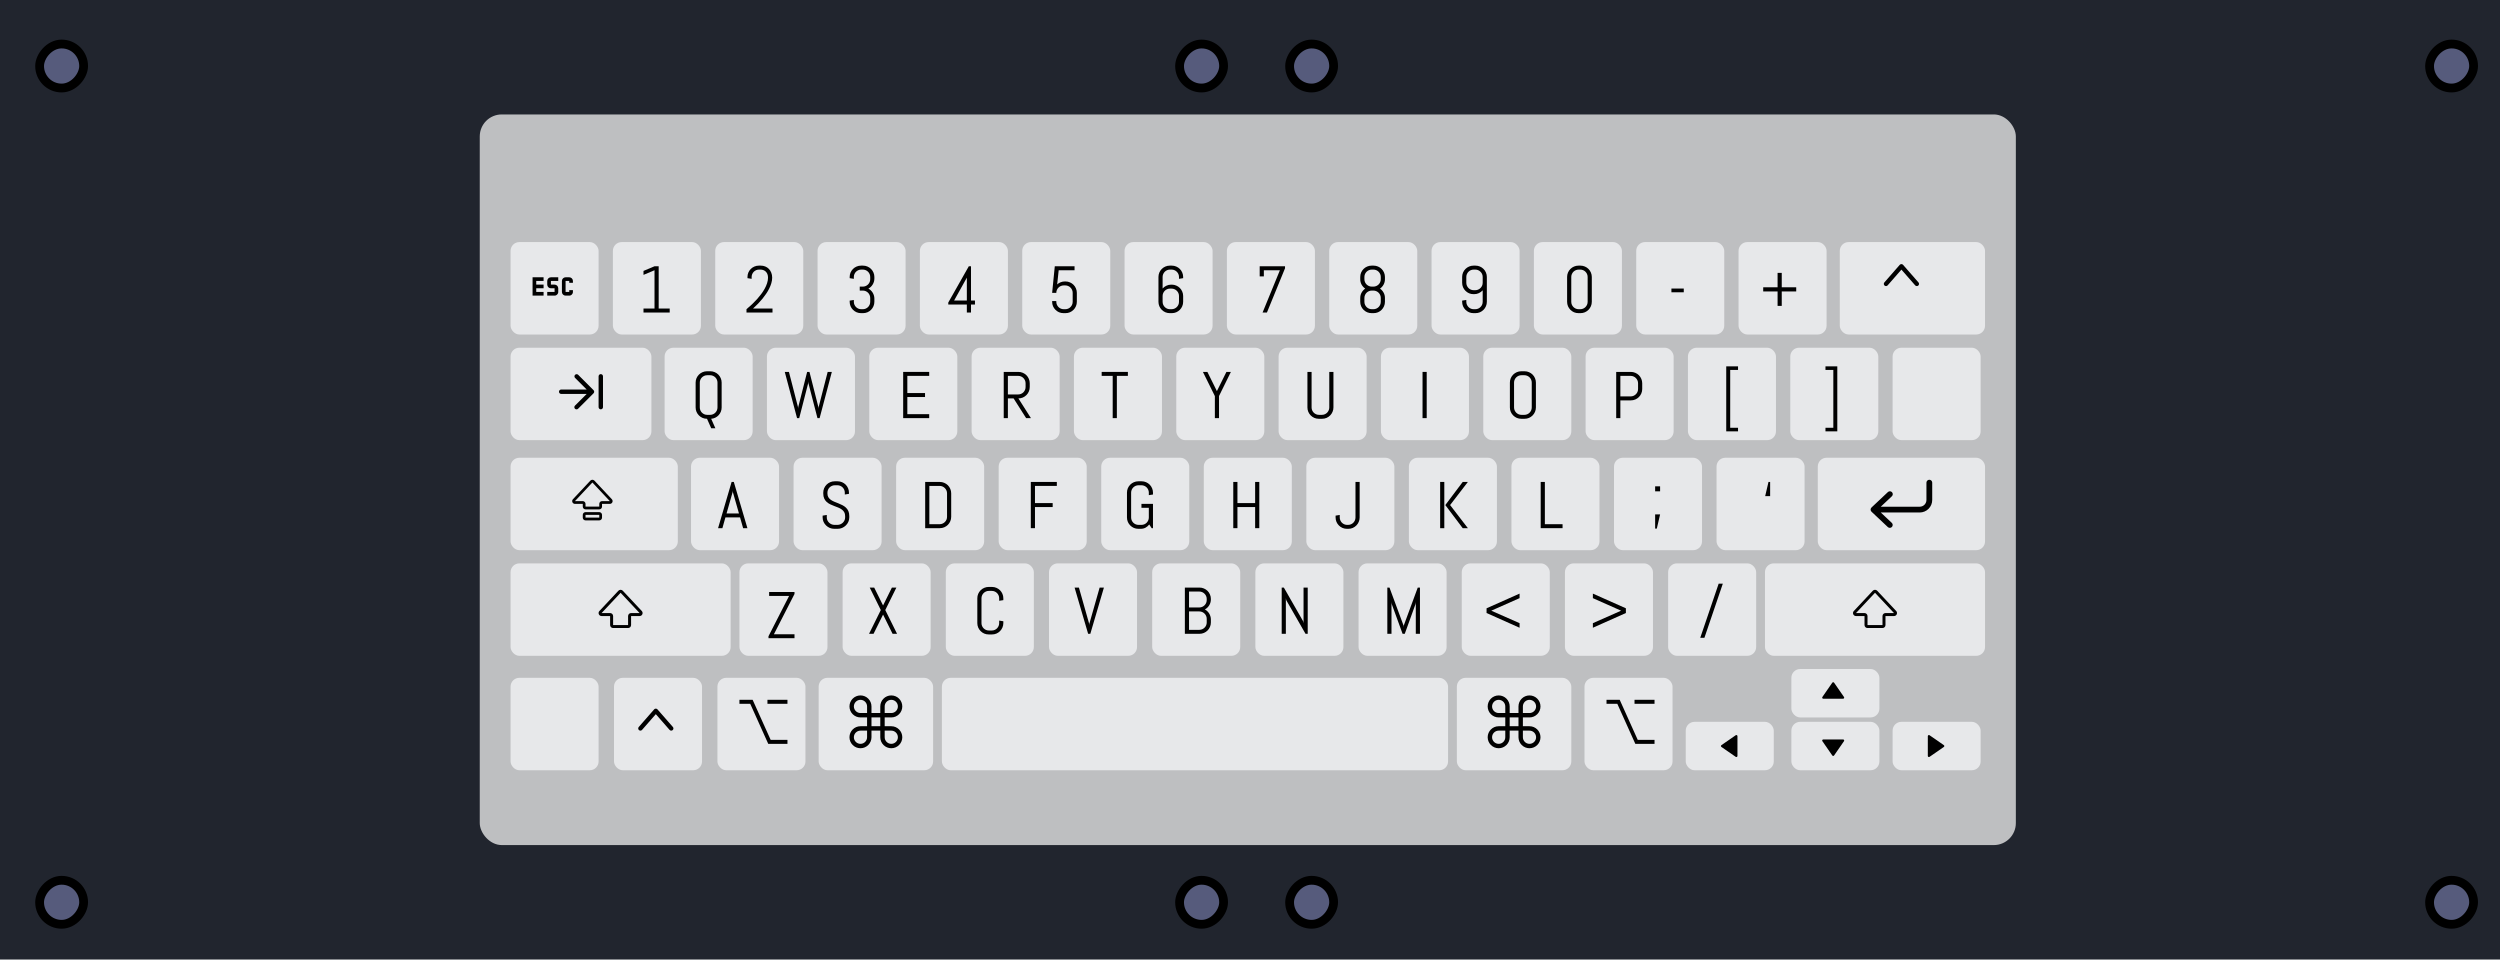 <svg width="568" height="218" viewBox="0 0 568 218" fill="none" xmlns="http://www.w3.org/2000/svg">
<g id="Group 14">
<g id="box">
<rect width="284" height="218" fill="#21252E"/>
<g id="Frame 34">
<g id="Frame 32">
<rect x="1" y="-1" width="10" height="10" rx="5" transform="matrix(1 0 0 -1 267 19)" fill="#565B7C"/>
<rect x="1" y="-1" width="10" height="10" rx="5" transform="matrix(1 0 0 -1 267 19)" stroke="black" stroke-width="2"/>
</g>
<g id="Frame 31">
<rect x="1" y="-1" width="10" height="10" rx="5" transform="matrix(1 0 0 -1 267 209)" fill="#565B7C"/>
<rect x="1" y="-1" width="10" height="10" rx="5" transform="matrix(1 0 0 -1 267 209)" stroke="black" stroke-width="2"/>
</g>
</g>
<g id="Frame 34_2">
<g id="Frame 32_2">
<rect x="1" y="-1" width="10" height="10" rx="5" transform="matrix(1 0 0 -1 8 19)" fill="#565B7C"/>
<rect x="1" y="-1" width="10" height="10" rx="5" transform="matrix(1 0 0 -1 8 19)" stroke="black" stroke-width="2"/>
</g>
<g id="Frame 31_2">
<rect x="1" y="-1" width="10" height="10" rx="5" transform="matrix(1 0 0 -1 8 209)" fill="#565B7C"/>
<rect x="1" y="-1" width="10" height="10" rx="5" transform="matrix(1 0 0 -1 8 209)" stroke="black" stroke-width="2"/>
</g>
</g>
</g>
<g id="box_2">
<rect width="284" height="218" transform="translate(284)" fill="#21252E"/>
<g id="Frame 34_3">
<g id="Frame 32_3">
<rect x="1" y="-1" width="10" height="10" rx="5" transform="matrix(1 0 0 -1 551 19)" fill="#565B7C"/>
<rect x="1" y="-1" width="10" height="10" rx="5" transform="matrix(1 0 0 -1 551 19)" stroke="black" stroke-width="2"/>
</g>
<g id="Frame 31_3">
<rect x="1" y="-1" width="10" height="10" rx="5" transform="matrix(1 0 0 -1 551 209)" fill="#565B7C"/>
<rect x="1" y="-1" width="10" height="10" rx="5" transform="matrix(1 0 0 -1 551 209)" stroke="black" stroke-width="2"/>
</g>
</g>
<g id="Frame 34_4">
<g id="Frame 32_4">
<rect x="1" y="-1" width="10" height="10" rx="5" transform="matrix(1 0 0 -1 292 19)" fill="#565B7C"/>
<rect x="1" y="-1" width="10" height="10" rx="5" transform="matrix(1 0 0 -1 292 19)" stroke="black" stroke-width="2"/>
</g>
<g id="Frame 31_4">
<rect x="1" y="-1" width="10" height="10" rx="5" transform="matrix(1 0 0 -1 292 209)" fill="#565B7C"/>
<rect x="1" y="-1" width="10" height="10" rx="5" transform="matrix(1 0 0 -1 292 209)" stroke="black" stroke-width="2"/>
</g>
</g>
</g>
<g id="Group 13">
<g id="ketboard">
<rect x="109" y="26" width="349" height="166" rx="5" fill="#BEBFC1"/>
<g id="Frame 72">
<g id="Frame 59">
<rect x="116" y="55" width="20" height="21" rx="2" fill="#E7E8EA"/>
<path id="Vector" d="M121 63H123.5V63.833H121.833V64.667H123.5V65.5H121.833V66.333H123.5V67.167H121V63ZM125.167 63H126.833V63.833H125.167V64.667H126C126.221 64.667 126.433 64.754 126.589 64.911C126.746 65.067 126.833 65.279 126.833 65.5V66.333C126.833 66.796 126.462 67.167 126 67.167H124.333V66.333H126V65.5H125.167C124.946 65.5 124.734 65.412 124.577 65.256C124.421 65.1 124.333 64.888 124.333 64.667V63.833C124.333 63.375 124.708 63 125.167 63ZM128.5 63H129.333C129.554 63 129.766 63.088 129.923 63.244C130.079 63.4 130.167 63.612 130.167 63.833V64.25H129.333V63.833H128.5V66.333H129.333V65.917H130.167V66.333C130.167 66.796 129.796 67.167 129.333 67.167H128.5C128.279 67.167 128.067 67.079 127.911 66.923C127.754 66.766 127.667 66.554 127.667 66.333V63.833C127.667 63.375 128.042 63 128.5 63Z" fill="black"/>
</g>
<g id="Frame 60">
<rect x="139.25" y="55" width="20" height="21" rx="2" fill="#E7E8EA"/>
<path id="1" d="M146.201 71V70.099H148.706V61.398L146.201 62.453V61.552L148.706 60.497H149.651V70.099H152.156V71H146.201Z" fill="black"/>
</g>
<g id="Frame 61">
<rect x="162.5" y="55" width="20" height="21" rx="2" fill="#E7E8EA"/>
<path id="2" d="M172.45 61.252C172.215 61.252 171.996 61.295 171.791 61.383C171.59 61.471 171.415 61.591 171.263 61.742C171.112 61.894 170.992 62.072 170.904 62.277C170.816 62.477 170.772 62.694 170.772 62.929V63.353L169.828 63.2V62.929C169.828 62.572 169.894 62.238 170.025 61.925C170.162 61.613 170.348 61.339 170.582 61.105C170.816 60.871 171.09 60.688 171.402 60.556C171.715 60.419 172.049 60.351 172.406 60.351H172.853C173.209 60.351 173.543 60.414 173.856 60.541C174.173 60.668 174.449 60.851 174.684 61.09C174.918 61.33 175.101 61.618 175.233 61.955C175.37 62.287 175.438 62.663 175.438 63.083C175.438 63.498 175.375 63.915 175.248 64.335C175.125 64.755 174.962 65.168 174.757 65.573C174.557 65.978 174.325 66.371 174.061 66.752C173.802 67.133 173.536 67.492 173.263 67.829C172.623 68.615 171.898 69.372 171.087 70.099H175.511V71H169.601V70.253C170.514 69.501 171.329 68.722 172.047 67.916C172.354 67.57 172.655 67.201 172.948 66.811C173.241 66.42 173.502 66.019 173.731 65.609C173.961 65.194 174.144 64.774 174.281 64.35C174.422 63.92 174.493 63.498 174.493 63.083C174.493 62.775 174.447 62.506 174.354 62.277C174.261 62.047 174.137 61.857 173.98 61.706C173.824 61.554 173.644 61.442 173.438 61.369C173.238 61.291 173.028 61.252 172.809 61.252H172.45Z" fill="black"/>
</g>
<g id="Frame 62">
<rect x="185.75" y="55" width="20" height="21" rx="2" fill="#E7E8EA"/>
<path id="3" d="M198.658 68.568C198.658 68.925 198.589 69.259 198.453 69.572C198.321 69.884 198.138 70.158 197.903 70.392C197.669 70.626 197.396 70.812 197.083 70.949C196.771 71.081 196.436 71.147 196.08 71.147H195.633C195.276 71.147 194.939 71.081 194.622 70.949C194.31 70.812 194.036 70.626 193.802 70.392C193.567 70.158 193.382 69.884 193.245 69.572C193.113 69.259 193.047 68.925 193.047 68.568V68.297L193.992 68.151V68.568C193.992 68.803 194.036 69.022 194.124 69.228C194.212 69.428 194.332 69.606 194.483 69.762C194.639 69.914 194.817 70.033 195.018 70.121C195.223 70.209 195.442 70.253 195.677 70.253H196.036C196.27 70.253 196.487 70.209 196.688 70.121C196.893 70.033 197.071 69.914 197.222 69.762C197.374 69.606 197.493 69.428 197.581 69.228C197.669 69.022 197.713 68.803 197.713 68.568V67.697C197.713 67.462 197.669 67.245 197.581 67.045C197.493 66.84 197.374 66.662 197.222 66.51C197.071 66.359 196.893 66.239 196.688 66.151C196.487 66.064 196.27 66.019 196.036 66.019H195.333V65.119H196.036C196.27 65.119 196.487 65.075 196.688 64.987C196.893 64.899 197.071 64.779 197.222 64.628C197.374 64.477 197.493 64.301 197.581 64.101C197.669 63.895 197.713 63.676 197.713 63.441V62.929C197.713 62.694 197.669 62.477 197.581 62.277C197.493 62.072 197.374 61.894 197.222 61.742C197.071 61.591 196.893 61.471 196.688 61.383C196.487 61.295 196.27 61.252 196.036 61.252H195.677C195.442 61.252 195.223 61.295 195.018 61.383C194.817 61.471 194.639 61.591 194.483 61.742C194.332 61.894 194.212 62.072 194.124 62.277C194.036 62.477 193.992 62.694 193.992 62.929V63.353L193.047 63.2V62.929C193.047 62.572 193.113 62.238 193.245 61.925C193.382 61.613 193.567 61.339 193.802 61.105C194.036 60.871 194.31 60.688 194.622 60.556C194.939 60.419 195.276 60.351 195.633 60.351H196.08C196.436 60.351 196.771 60.419 197.083 60.556C197.396 60.688 197.669 60.871 197.903 61.105C198.138 61.339 198.321 61.613 198.453 61.925C198.589 62.238 198.658 62.572 198.658 62.929V63.288C198.658 63.537 198.624 63.776 198.555 64.005C198.492 64.23 198.399 64.44 198.277 64.635C198.16 64.831 198.018 65.009 197.852 65.17C197.686 65.326 197.5 65.46 197.295 65.573C197.5 65.68 197.686 65.814 197.852 65.976C198.018 66.132 198.16 66.308 198.277 66.503C198.399 66.698 198.492 66.911 198.555 67.14C198.624 67.365 198.658 67.602 198.658 67.851V68.568Z" fill="black"/>
</g>
<g id="Frame 63">
<rect x="209" y="55" width="20" height="21" rx="2" fill="#E7E8EA"/>
<path id="4" d="M220.61 69.184V71H219.666V69.184H215.447V68.737L220.112 60.497H220.61V68.283H221.511V69.184H220.61ZM219.666 63.083L216.772 68.283H219.666V63.083Z" fill="black"/>
</g>
<g id="Frame 64">
<rect x="232.25" y="55" width="20" height="21" rx="2" fill="#E7E8EA"/>
<path id="5" d="M244.658 68.568C244.658 68.925 244.589 69.259 244.453 69.572C244.321 69.884 244.138 70.158 243.903 70.392C243.669 70.626 243.396 70.812 243.083 70.949C242.771 71.081 242.436 71.147 242.08 71.147H241.633C241.276 71.147 240.939 71.081 240.622 70.949C240.31 70.812 240.036 70.626 239.802 70.392C239.567 70.158 239.382 69.884 239.245 69.572C239.113 69.259 239.047 68.925 239.047 68.568V68.407H239.992V68.568C239.992 68.803 240.036 69.022 240.124 69.228C240.212 69.428 240.332 69.606 240.483 69.762C240.639 69.914 240.817 70.033 241.018 70.121C241.223 70.209 241.442 70.253 241.677 70.253H242.036C242.27 70.253 242.487 70.209 242.688 70.121C242.893 70.033 243.071 69.914 243.222 69.762C243.374 69.606 243.493 69.428 243.581 69.228C243.669 69.022 243.713 68.803 243.713 68.568V66.532C243.713 66.298 243.669 66.081 243.581 65.88C243.493 65.675 243.374 65.497 243.222 65.346C243.071 65.189 242.893 65.067 242.688 64.98C242.487 64.892 242.27 64.848 242.036 64.848H241.677C241.442 64.848 241.223 64.892 241.018 64.98C240.817 65.067 240.639 65.189 240.483 65.346C240.332 65.497 240.212 65.675 240.124 65.88C240.036 66.081 239.992 66.298 239.992 66.532H239.047L239.648 60.497H244.138V61.398H240.534L240.19 64.628C240.415 64.413 240.676 64.247 240.974 64.13C241.271 64.008 241.591 63.947 241.933 63.947H242.08C242.436 63.947 242.771 64.015 243.083 64.152C243.396 64.284 243.669 64.467 243.903 64.701C244.138 64.936 244.321 65.211 244.453 65.529C244.589 65.841 244.658 66.176 244.658 66.532V68.568Z" fill="black"/>
</g>
<g id="Frame 65">
<rect x="255.5" y="55" width="20" height="21" rx="2" fill="#E7E8EA"/>
<path id="6" d="M268.812 68.568C268.812 68.925 268.743 69.259 268.606 69.572C268.475 69.884 268.292 70.158 268.057 70.392C267.823 70.626 267.549 70.812 267.237 70.949C266.924 71.081 266.59 71.147 266.233 71.147H265.779C265.423 71.147 265.088 71.081 264.776 70.949C264.463 70.812 264.19 70.626 263.956 70.392C263.721 70.158 263.536 69.884 263.399 69.572C263.267 69.259 263.201 68.925 263.201 68.568V62.929C263.201 62.572 263.267 62.238 263.399 61.925C263.536 61.613 263.721 61.339 263.956 61.105C264.19 60.871 264.463 60.688 264.776 60.556C265.088 60.419 265.423 60.351 265.779 60.351H266.233C266.59 60.351 266.924 60.419 267.237 60.556C267.549 60.688 267.823 60.871 268.057 61.105C268.292 61.339 268.475 61.613 268.606 61.925C268.743 62.238 268.812 62.572 268.812 62.929V63.2L267.867 63.353V62.929C267.867 62.694 267.823 62.477 267.735 62.277C267.647 62.072 267.525 61.894 267.369 61.742C267.217 61.591 267.039 61.471 266.834 61.383C266.634 61.295 266.417 61.252 266.182 61.252H265.823C265.589 61.252 265.369 61.295 265.164 61.383C264.964 61.471 264.788 61.591 264.637 61.742C264.485 61.894 264.366 62.072 264.278 62.277C264.19 62.477 264.146 62.694 264.146 62.929V65.543C264.385 65.28 264.671 65.07 265.003 64.914C265.34 64.752 265.699 64.672 266.08 64.672H266.233C266.59 64.672 266.924 64.74 267.237 64.877C267.549 65.009 267.823 65.192 268.057 65.426C268.292 65.661 268.475 65.934 268.606 66.247C268.743 66.559 268.812 66.894 268.812 67.25V68.568ZM267.867 67.25C267.867 67.016 267.823 66.798 267.735 66.598C267.647 66.393 267.525 66.215 267.369 66.064C267.217 65.912 267.039 65.793 266.834 65.705C266.634 65.617 266.417 65.573 266.182 65.573H265.823C265.589 65.573 265.369 65.617 265.164 65.705C264.964 65.793 264.788 65.912 264.637 66.064C264.485 66.215 264.366 66.393 264.278 66.598C264.19 66.798 264.146 67.016 264.146 67.25V68.568C264.146 68.803 264.19 69.022 264.278 69.228C264.366 69.428 264.485 69.606 264.637 69.762C264.788 69.914 264.964 70.033 265.164 70.121C265.369 70.209 265.589 70.253 265.823 70.253H266.182C266.417 70.253 266.634 70.209 266.834 70.121C267.039 70.033 267.217 69.914 267.369 69.762C267.525 69.606 267.647 69.428 267.735 69.228C267.823 69.022 267.867 68.803 267.867 68.568V67.25Z" fill="black"/>
</g>
<g id="Frame 66">
<rect x="278.75" y="55" width="20" height="21" rx="2" fill="#E7E8EA"/>
<path id="7" d="M287.849 71H286.86L290.793 61.398H287.146V62.797H286.201V60.497H291.958V60.951L287.849 71Z" fill="black"/>
</g>
<g id="Frame 67">
<rect x="302" y="55" width="20" height="21" rx="2" fill="#E7E8EA"/>
<path id="8" d="M314.658 68.568C314.658 68.925 314.589 69.259 314.453 69.572C314.321 69.884 314.138 70.158 313.903 70.392C313.669 70.626 313.396 70.812 313.083 70.949C312.771 71.081 312.436 71.147 312.08 71.147H311.633C311.276 71.147 310.939 71.081 310.622 70.949C310.31 70.812 310.036 70.626 309.802 70.392C309.567 70.158 309.382 69.884 309.245 69.572C309.113 69.259 309.047 68.925 309.047 68.568V67.697C309.047 67.252 309.15 66.847 309.355 66.481C309.565 66.11 309.838 65.807 310.175 65.573C309.838 65.338 309.565 65.036 309.355 64.665C309.15 64.293 309.047 63.886 309.047 63.441V62.929C309.047 62.572 309.113 62.238 309.245 61.925C309.382 61.613 309.567 61.339 309.802 61.105C310.036 60.871 310.31 60.688 310.622 60.556C310.939 60.419 311.276 60.351 311.633 60.351H312.08C312.436 60.351 312.771 60.419 313.083 60.556C313.396 60.688 313.669 60.871 313.903 61.105C314.138 61.339 314.321 61.613 314.453 61.925C314.589 62.238 314.658 62.572 314.658 62.929V63.441C314.658 63.886 314.555 64.293 314.35 64.665C314.145 65.036 313.874 65.338 313.537 65.573C313.874 65.807 314.145 66.11 314.35 66.481C314.555 66.847 314.658 67.252 314.658 67.697V68.568ZM313.713 62.929C313.713 62.694 313.669 62.477 313.581 62.277C313.493 62.072 313.374 61.894 313.222 61.742C313.071 61.591 312.893 61.471 312.688 61.383C312.487 61.295 312.27 61.252 312.036 61.252H311.677C311.442 61.252 311.223 61.295 311.018 61.383C310.817 61.471 310.639 61.591 310.483 61.742C310.332 61.894 310.212 62.072 310.124 62.277C310.036 62.477 309.992 62.694 309.992 62.929V63.441C309.992 63.676 310.036 63.895 310.124 64.101C310.212 64.301 310.332 64.477 310.483 64.628C310.639 64.779 310.817 64.899 311.018 64.987C311.223 65.075 311.442 65.119 311.677 65.119H312.036C312.27 65.119 312.487 65.075 312.688 64.987C312.893 64.899 313.071 64.779 313.222 64.628C313.374 64.477 313.493 64.301 313.581 64.101C313.669 63.895 313.713 63.676 313.713 63.441V62.929ZM313.713 67.697C313.713 67.462 313.669 67.245 313.581 67.045C313.493 66.84 313.374 66.662 313.222 66.51C313.071 66.359 312.893 66.239 312.688 66.151C312.487 66.064 312.27 66.019 312.036 66.019H311.677C311.442 66.019 311.223 66.064 311.018 66.151C310.817 66.239 310.639 66.359 310.483 66.51C310.332 66.662 310.212 66.84 310.124 67.045C310.036 67.245 309.992 67.462 309.992 67.697V68.568C309.992 68.803 310.036 69.022 310.124 69.228C310.212 69.428 310.332 69.606 310.483 69.762C310.639 69.914 310.817 70.033 311.018 70.121C311.223 70.209 311.442 70.253 311.677 70.253H312.036C312.27 70.253 312.487 70.209 312.688 70.121C312.893 70.033 313.071 69.914 313.222 69.762C313.374 69.606 313.493 69.428 313.581 69.228C313.669 69.022 313.713 68.803 313.713 68.568V67.697Z" fill="black"/>
</g>
<g id="Frame 68">
<rect x="325.25" y="55" width="20" height="21" rx="2" fill="#E7E8EA"/>
<path id="9" d="M337.812 68.568C337.812 68.925 337.743 69.259 337.606 69.572C337.475 69.884 337.292 70.158 337.057 70.392C336.823 70.626 336.549 70.812 336.237 70.949C335.924 71.081 335.59 71.147 335.233 71.147H334.779C334.423 71.147 334.088 71.081 333.776 70.949C333.463 70.812 333.19 70.626 332.956 70.392C332.721 70.158 332.536 69.884 332.399 69.572C332.267 69.259 332.201 68.925 332.201 68.568V68.297L333.146 68.151V68.568C333.146 68.803 333.19 69.022 333.278 69.228C333.366 69.428 333.485 69.606 333.637 69.762C333.788 69.914 333.964 70.033 334.164 70.121C334.369 70.209 334.589 70.253 334.823 70.253H335.182C335.417 70.253 335.634 70.209 335.834 70.121C336.039 70.033 336.217 69.914 336.369 69.762C336.525 69.606 336.647 69.428 336.735 69.228C336.823 69.022 336.867 68.803 336.867 68.568V65.961C336.623 66.225 336.334 66.437 336.002 66.598C335.67 66.754 335.314 66.832 334.933 66.832H334.779C334.423 66.832 334.088 66.767 333.776 66.635C333.463 66.498 333.19 66.312 332.956 66.078C332.721 65.844 332.536 65.57 332.399 65.258C332.267 64.94 332.201 64.603 332.201 64.247V62.929C332.201 62.572 332.267 62.238 332.399 61.925C332.536 61.613 332.721 61.339 332.956 61.105C333.19 60.871 333.463 60.688 333.776 60.556C334.088 60.419 334.423 60.351 334.779 60.351H335.233C335.59 60.351 335.924 60.419 336.237 60.556C336.549 60.688 336.823 60.871 337.057 61.105C337.292 61.339 337.475 61.613 337.606 61.925C337.743 62.238 337.812 62.572 337.812 62.929V68.568ZM336.867 62.929C336.867 62.694 336.823 62.477 336.735 62.277C336.647 62.072 336.525 61.894 336.369 61.742C336.217 61.591 336.039 61.471 335.834 61.383C335.634 61.295 335.417 61.252 335.182 61.252H334.823C334.589 61.252 334.369 61.295 334.164 61.383C333.964 61.471 333.788 61.591 333.637 61.742C333.485 61.894 333.366 62.072 333.278 62.277C333.19 62.477 333.146 62.694 333.146 62.929V64.247C333.146 64.481 333.19 64.701 333.278 64.906C333.366 65.106 333.485 65.285 333.637 65.441C333.788 65.592 333.964 65.712 334.164 65.8C334.369 65.888 334.589 65.932 334.823 65.932H335.182C335.417 65.932 335.634 65.888 335.834 65.8C336.039 65.712 336.217 65.592 336.369 65.441C336.525 65.285 336.647 65.106 336.735 64.906C336.823 64.701 336.867 64.481 336.867 64.247V62.929Z" fill="black"/>
</g>
<g id="Frame 69">
<rect x="348.5" y="55" width="20" height="21" rx="2" fill="#E7E8EA"/>
<path id="0" d="M361.658 68.568C361.658 68.925 361.589 69.259 361.453 69.572C361.321 69.884 361.138 70.158 360.903 70.392C360.669 70.626 360.396 70.812 360.083 70.949C359.771 71.081 359.436 71.147 359.08 71.147H358.633C358.276 71.147 357.939 71.081 357.622 70.949C357.31 70.812 357.036 70.626 356.802 70.392C356.567 70.158 356.382 69.884 356.245 69.572C356.113 69.259 356.047 68.925 356.047 68.568V62.929C356.047 62.572 356.113 62.238 356.245 61.925C356.382 61.613 356.567 61.339 356.802 61.105C357.036 60.871 357.31 60.688 357.622 60.556C357.939 60.419 358.276 60.351 358.633 60.351H359.08C359.436 60.351 359.771 60.419 360.083 60.556C360.396 60.688 360.669 60.871 360.903 61.105C361.138 61.339 361.321 61.613 361.453 61.925C361.589 62.238 361.658 62.572 361.658 62.929V68.568ZM360.713 62.929C360.713 62.694 360.669 62.477 360.581 62.277C360.493 62.072 360.374 61.894 360.222 61.742C360.071 61.591 359.893 61.471 359.688 61.383C359.487 61.295 359.27 61.252 359.036 61.252H358.677C358.442 61.252 358.223 61.295 358.018 61.383C357.817 61.471 357.639 61.591 357.483 61.742C357.332 61.894 357.212 62.072 357.124 62.277C357.036 62.477 356.992 62.694 356.992 62.929V68.568C356.992 68.803 357.036 69.022 357.124 69.228C357.212 69.428 357.332 69.606 357.483 69.762C357.639 69.914 357.817 70.033 358.018 70.121C358.223 70.209 358.442 70.253 358.677 70.253H359.036C359.27 70.253 359.487 70.209 359.688 70.121C359.893 70.033 360.071 69.914 360.222 69.762C360.374 69.606 360.493 69.428 360.581 69.228C360.669 69.022 360.713 68.803 360.713 68.568V62.929Z" fill="black"/>
</g>
<g id="Frame 70">
<rect x="371.75" y="55" width="20" height="21" rx="2" fill="#E7E8EA"/>
<path id="-" d="M379.747 66.408V65.558H382.552V66.408H379.747Z" fill="black"/>
</g>
<g id="Frame 71">
<rect x="395" y="55" width="20" height="21" rx="2" fill="#E7E8EA"/>
<path id="+" d="M400.601 65.272H403.867V61.998H404.812V65.272H408.101V66.217H404.812V69.499H403.867V66.217H400.601V65.272Z" fill="black"/>
</g>
</g>
<g id="Frame 74">
<g id="Frame 59_2">
<rect x="157" y="104" width="20" height="21" rx="2" fill="#E7E8EA"/>
<path id="A" d="M168.142 117.554H164.816L164.128 120H163.146L166.223 109.497H166.721L169.812 120H168.837L168.142 117.554ZM165.073 116.653H167.893L166.508 111.812L166.479 111.423L166.45 111.812L165.073 116.653Z" fill="black"/>
</g>
<g id="S">
<rect x="180.3" y="104" width="20" height="21" rx="2" fill="#E7E8EA"/>
<path id="S_2" d="M192.958 117.568C192.958 117.925 192.885 118.259 192.738 118.572C192.597 118.884 192.404 119.158 192.16 119.392C191.92 119.626 191.64 119.812 191.317 119.949C191 120.081 190.663 120.146 190.307 120.146H189.552C189.196 120.146 188.856 120.081 188.534 119.949C188.217 119.812 187.936 119.626 187.692 119.392C187.453 119.158 187.26 118.884 187.113 118.572C186.972 118.259 186.901 117.925 186.901 117.568V117.151L187.846 116.997V117.568C187.846 117.803 187.892 118.022 187.985 118.228C188.082 118.428 188.212 118.606 188.373 118.762C188.534 118.914 188.72 119.033 188.93 119.121C189.144 119.209 189.369 119.253 189.603 119.253H190.263C190.497 119.253 190.719 119.209 190.929 119.121C191.139 119.033 191.325 118.914 191.486 118.762C191.647 118.606 191.774 118.428 191.867 118.228C191.964 118.022 192.013 117.803 192.013 117.568V117.253C192.013 116.892 191.942 116.592 191.801 116.353C191.659 116.113 191.471 115.911 191.237 115.745C191.002 115.574 190.736 115.43 190.438 115.312C190.145 115.195 189.843 115.078 189.53 114.961C189.218 114.844 188.913 114.714 188.615 114.573C188.322 114.431 188.058 114.255 187.824 114.045C187.589 113.831 187.401 113.569 187.26 113.262C187.118 112.954 187.047 112.576 187.047 112.126V111.929C187.047 111.572 187.113 111.238 187.245 110.925C187.382 110.613 187.567 110.339 187.802 110.105C188.036 109.871 188.31 109.688 188.622 109.556C188.939 109.419 189.276 109.351 189.633 109.351H190.307C190.663 109.351 190.998 109.419 191.31 109.556C191.623 109.688 191.896 109.871 192.13 110.105C192.365 110.339 192.548 110.613 192.68 110.925C192.816 111.238 192.885 111.572 192.885 111.929V112.2L191.94 112.354V111.929C191.94 111.694 191.896 111.477 191.808 111.277C191.72 111.072 191.601 110.894 191.449 110.742C191.298 110.591 191.12 110.471 190.915 110.383C190.714 110.295 190.497 110.251 190.263 110.251H189.677C189.442 110.251 189.223 110.295 189.018 110.383C188.817 110.471 188.639 110.591 188.483 110.742C188.331 110.894 188.212 111.072 188.124 111.277C188.036 111.477 187.992 111.694 187.992 111.929V112.126C187.992 112.463 188.063 112.747 188.205 112.976C188.346 113.206 188.534 113.403 188.769 113.569C189.003 113.73 189.267 113.872 189.56 113.994C189.857 114.111 190.163 114.233 190.475 114.36C190.788 114.482 191.09 114.619 191.383 114.771C191.681 114.917 191.947 115.1 192.182 115.32C192.416 115.535 192.604 115.798 192.746 116.111C192.887 116.423 192.958 116.804 192.958 117.253V117.568Z" fill="black"/>
</g>
<g id="Frame 61_2">
<rect x="203.6" y="104" width="20" height="21" rx="2" fill="#E7E8EA"/>
<path id="D" d="M216.112 117.422C216.112 117.778 216.043 118.113 215.907 118.425C215.775 118.738 215.592 119.011 215.357 119.246C215.123 119.48 214.847 119.666 214.53 119.802C214.217 119.934 213.883 120 213.526 120H210.201V109.497H213.526C213.883 109.497 214.217 109.565 214.53 109.702C214.847 109.834 215.123 110.017 215.357 110.251C215.592 110.486 215.775 110.762 215.907 111.079C216.043 111.392 216.112 111.726 216.112 112.083V117.422ZM215.167 112.083C215.167 111.848 215.123 111.631 215.035 111.431C214.947 111.226 214.825 111.047 214.669 110.896C214.518 110.74 214.339 110.618 214.134 110.53C213.934 110.442 213.717 110.398 213.482 110.398H211.146V119.099H213.482C213.717 119.099 213.934 119.055 214.134 118.967C214.339 118.879 214.518 118.76 214.669 118.608C214.825 118.457 214.947 118.281 215.035 118.081C215.123 117.876 215.167 117.656 215.167 117.422V112.083Z" fill="black"/>
</g>
<g id="Frame 62_2">
<rect x="226.9" y="104" width="20" height="21" rx="2" fill="#E7E8EA"/>
<path id="F" d="M235.146 110.398V114.302H239.167V115.203H235.146V120H234.201V109.497H240.112V110.398H235.146Z" fill="black"/>
</g>
<g id="Frame 63_2">
<rect x="250.2" y="104" width="20" height="21" rx="2" fill="#E7E8EA"/>
<path id="G" d="M261.958 120H261.658L261.108 119.158C260.879 119.46 260.601 119.702 260.273 119.883C259.946 120.059 259.583 120.146 259.182 120.146H258.633C258.276 120.146 257.94 120.081 257.622 119.949C257.31 119.812 257.036 119.626 256.802 119.392C256.567 119.158 256.382 118.884 256.245 118.572C256.113 118.259 256.047 117.925 256.047 117.568V111.929C256.047 111.572 256.113 111.238 256.245 110.925C256.382 110.613 256.567 110.339 256.802 110.105C257.036 109.871 257.31 109.688 257.622 109.556C257.94 109.419 258.276 109.351 258.633 109.351H259.38C259.736 109.351 260.071 109.419 260.383 109.556C260.696 109.688 260.969 109.871 261.204 110.105C261.438 110.339 261.621 110.613 261.753 110.925C261.89 111.238 261.958 111.572 261.958 111.929V112.354L261.013 112.5V111.929C261.013 111.694 260.969 111.477 260.881 111.277C260.794 111.072 260.674 110.894 260.523 110.742C260.371 110.591 260.193 110.471 259.988 110.383C259.788 110.295 259.57 110.251 259.336 110.251H258.677C258.442 110.251 258.223 110.295 258.018 110.383C257.817 110.471 257.639 110.591 257.483 110.742C257.332 110.894 257.212 111.072 257.124 111.277C257.036 111.477 256.992 111.694 256.992 111.929V117.568C256.992 117.803 257.036 118.022 257.124 118.228C257.212 118.428 257.332 118.606 257.483 118.762C257.639 118.914 257.817 119.033 258.018 119.121C258.223 119.209 258.442 119.253 258.677 119.253H259.336C259.57 119.253 259.788 119.209 259.988 119.121C260.193 119.033 260.371 118.914 260.523 118.762C260.674 118.606 260.794 118.428 260.881 118.228C260.969 118.022 261.013 117.803 261.013 117.568V115.378H259.336V114.478H261.958V120Z" fill="black"/>
</g>
<g id="Frame 64_2">
<rect x="273.5" y="104" width="20" height="21" rx="2" fill="#E7E8EA"/>
<path id="H" d="M285.167 120V115.203H281.146V120H280.201V109.497H281.146V114.302H285.167V109.497H286.112V120H285.167Z" fill="black"/>
</g>
<g id="Frame 65_2">
<rect x="296.8" y="104" width="20" height="21" rx="2" fill="#E7E8EA"/>
<path id="J" d="M308.911 117.568C308.911 117.925 308.842 118.259 308.706 118.572C308.574 118.884 308.391 119.158 308.156 119.392C307.922 119.626 307.648 119.812 307.336 119.949C307.023 120.081 306.689 120.146 306.332 120.146H306.032C305.676 120.146 305.339 120.081 305.021 119.949C304.709 119.812 304.436 119.626 304.201 119.392C303.967 119.158 303.781 118.884 303.644 118.572C303.513 118.259 303.447 117.925 303.447 117.568V117.151L304.392 116.997V117.568C304.392 117.803 304.436 118.022 304.523 118.228C304.611 118.428 304.731 118.606 304.882 118.762C305.039 118.914 305.217 119.033 305.417 119.121C305.622 119.209 305.842 119.253 306.076 119.253H306.289C306.518 119.253 306.735 119.209 306.94 119.121C307.145 119.033 307.324 118.914 307.475 118.762C307.626 118.606 307.746 118.428 307.834 118.228C307.922 118.022 307.966 117.803 307.966 117.568V109.497H308.911V117.568Z" fill="black"/>
</g>
<g id="Frame 66_2">
<rect x="320.1" y="104" width="20" height="21" rx="2" fill="#E7E8EA"/>
<path id="K" d="M332.328 120L328.373 114.749L332.328 109.497H333.5L329.464 114.749L333.5 120H332.328ZM327.201 120V109.497H328.146V120H327.201Z" fill="black"/>
</g>
<g id="Frame 67_2">
<rect x="343.4" y="104" width="20" height="21" rx="2" fill="#E7E8EA"/>
<path id="L" d="M350.047 120V109.497H350.992V119.099H355.013V120H350.047Z" fill="black"/>
</g>
<g id="Frame 68_2">
<g clip-path="url(#clip0_13_1142)">
<rect x="366.7" y="104" width="20" height="21" rx="2" fill="#E7E8EA"/>
<path id=";" d="M376.047 111.628V110.5H377.175V111.628H376.047ZM376.428 120.102H376.047V116.872H377.175L376.428 120.102Z" fill="black"/>
</g>
</g>
<g id="Frame 69_2">
<rect x="390" y="104" width="20" height="21" rx="2" fill="#E7E8EA"/>
<path id="&#226;&#128;&#152;" d="M401.802 109.497H402.175V112.727H401.047L401.802 109.497Z" fill="black"/>
</g>
</g>
<g id="Frame 75">
<g id="Frame 59_3">
<rect x="168" y="128" width="20" height="21" rx="2" fill="#E7E8EA"/>
<path id="Z" d="M174.601 145V144.553L179.281 135.398H174.747V134.497H180.511V134.951L175.831 144.099H180.511V145H174.601Z" fill="black"/>
</g>
<g id="Frame 60_2">
<rect x="191.444" y="128" width="20" height="21" rx="2" fill="#E7E8EA"/>
<path id="X" d="M202.793 144L200.633 139.635L198.472 144H197.447L200.12 138.602L197.601 133.497H198.619L200.633 137.562L202.64 133.497H203.658L201.138 138.602L203.812 144H202.793Z" fill="black"/>
</g>
<g id="C">
<rect x="214.889" y="128" width="20" height="21" rx="2" fill="#E7E8EA"/>
<path id="C_2" d="M227.958 141.568C227.958 141.925 227.89 142.259 227.753 142.572C227.621 142.884 227.438 143.158 227.204 143.392C226.969 143.626 226.696 143.812 226.383 143.949C226.071 144.081 225.736 144.146 225.38 144.146H224.633C224.276 144.146 223.939 144.081 223.622 143.949C223.31 143.812 223.036 143.626 222.802 143.392C222.567 143.158 222.382 142.884 222.245 142.572C222.113 142.259 222.047 141.925 222.047 141.568V135.929C222.047 135.572 222.113 135.238 222.245 134.925C222.382 134.613 222.567 134.339 222.802 134.105C223.036 133.871 223.31 133.688 223.622 133.556C223.939 133.419 224.276 133.351 224.633 133.351H225.38C225.736 133.351 226.071 133.419 226.383 133.556C226.696 133.688 226.969 133.871 227.204 134.105C227.438 134.339 227.621 134.613 227.753 134.925C227.89 135.238 227.958 135.572 227.958 135.929V136.354L227.013 136.5V135.929C227.013 135.694 226.969 135.477 226.881 135.277C226.793 135.072 226.674 134.894 226.522 134.742C226.371 134.591 226.193 134.471 225.988 134.383C225.788 134.295 225.57 134.251 225.336 134.251H224.677C224.442 134.251 224.223 134.295 224.018 134.383C223.817 134.471 223.639 134.591 223.483 134.742C223.332 134.894 223.212 135.072 223.124 135.277C223.036 135.477 222.992 135.694 222.992 135.929V141.568C222.992 141.803 223.036 142.022 223.124 142.228C223.212 142.428 223.332 142.606 223.483 142.762C223.639 142.914 223.817 143.033 224.018 143.121C224.223 143.209 224.442 143.253 224.677 143.253H225.336C225.57 143.253 225.788 143.209 225.988 143.121C226.193 143.033 226.371 142.914 226.522 142.762C226.674 142.606 226.793 142.428 226.881 142.228C226.969 142.022 227.013 141.803 227.013 141.568V140.997L227.958 141.151V141.568Z" fill="black"/>
</g>
<g id="Frame 62_3">
<rect x="238.333" y="128" width="20" height="21" rx="2" fill="#E7E8EA"/>
<path id="V" d="M247.45 141.693L247.479 142.081L247.508 141.693L249.837 133.497H250.811L247.721 144H247.223L244.146 133.497H245.128L247.45 141.693Z" fill="black"/>
</g>
<g id="Frame 63_3">
<rect x="261.778" y="128" width="20" height="21" rx="2" fill="#E7E8EA"/>
<path id="B" d="M275.112 141.422C275.112 141.778 275.043 142.113 274.907 142.425C274.775 142.738 274.592 143.011 274.357 143.246C274.123 143.48 273.847 143.666 273.53 143.802C273.217 143.934 272.883 144 272.526 144H269.201V133.497H272.526C272.883 133.497 273.217 133.565 273.53 133.702C273.847 133.834 274.123 134.017 274.357 134.251C274.592 134.486 274.775 134.762 274.907 135.079C275.043 135.392 275.112 135.726 275.112 136.083V136.185C275.112 136.434 275.078 136.673 275.009 136.903C274.946 137.127 274.853 137.337 274.731 137.533C274.609 137.728 274.465 137.906 274.299 138.067C274.133 138.224 273.947 138.355 273.742 138.463C273.947 138.57 274.133 138.705 274.299 138.866C274.465 139.022 274.609 139.2 274.731 139.4C274.853 139.596 274.946 139.808 275.009 140.038C275.078 140.262 275.112 140.499 275.112 140.748V141.422ZM274.167 140.594C274.167 140.36 274.123 140.143 274.035 139.942C273.947 139.737 273.825 139.559 273.669 139.408C273.518 139.256 273.339 139.137 273.134 139.049C272.934 138.961 272.717 138.917 272.482 138.917H270.146V143.099H272.482C272.717 143.099 272.934 143.055 273.134 142.967C273.339 142.879 273.518 142.76 273.669 142.608C273.825 142.457 273.947 142.281 274.035 142.081C274.123 141.876 274.167 141.656 274.167 141.422V140.594ZM274.167 136.083C274.167 135.848 274.123 135.631 274.035 135.431C273.947 135.226 273.825 135.047 273.669 134.896C273.518 134.74 273.339 134.618 273.134 134.53C272.934 134.442 272.717 134.398 272.482 134.398H270.146V138.016H272.482C272.717 138.016 272.934 137.972 273.134 137.884C273.339 137.796 273.518 137.677 273.669 137.525C273.825 137.369 273.947 137.191 274.035 136.991C274.123 136.786 274.167 136.566 274.167 136.332V136.083Z" fill="black"/>
</g>
<g id="Frame 64_3">
<rect x="285.222" y="128" width="20" height="21" rx="2" fill="#E7E8EA"/>
<path id="N" d="M296.614 144L292.234 136.354L292.146 135.899V144H291.201V133.497H291.692L296.072 141.151L296.167 141.598V133.497H297.112V144H296.614Z" fill="black"/>
</g>
<g id="Frame 65_3">
<rect x="308.667" y="128" width="20" height="21" rx="2" fill="#E7E8EA"/>
<path id="M" d="M321.669 144V136.8L321.603 137.247L319.164 144H318.666L316.205 137.247L316.146 136.8V144H315.201V133.497H315.692L318.878 142.11L318.907 142.499L318.937 142.11L322.115 133.497H322.613V144H321.669Z" fill="black"/>
</g>
<g id="Frame 66_3">
<rect x="332.111" y="128" width="20" height="21" rx="2" fill="#E7E8EA"/>
<path id="&#60;" d="M345.247 134.867V135.899L338.816 138.749L345.247 141.583V142.623L337.747 139.276V138.207L345.247 134.867Z" fill="black"/>
</g>
<g id="Frame 67_3">
<rect x="355.556" y="128" width="20" height="21" rx="2" fill="#E7E8EA"/>
<path id="&#62;" d="M368.317 138.749L361.901 135.899V134.867L369.401 138.207V139.276L361.901 142.623V141.583L368.317 138.749Z" fill="black"/>
</g>
<g id="Frame 68_3">
<rect x="379" y="128" width="20" height="21" rx="2" fill="#E7E8EA"/>
<path id="/" d="M386.3 144.901L390.482 132.604H391.427L387.245 144.901H386.3Z" fill="black"/>
</g>
</g>
<g id="Frame 69_3">
<rect x="360" y="154" width="20" height="21" rx="2" fill="#E7E8EA"/>
<path id="Vector_2" d="M371.364 159H375.909V159.909H371.364V159ZM368 159H365V159.909H367.455L371.545 169H375.909V168.091H372.091L368 159Z" fill="black"/>
</g>
<g id="Frame 78">
<g id="Frame 69_4">
<rect x="116" y="154" width="20" height="21" rx="2" fill="#E7E8EA"/>
</g>
<g id="Frame 76">
<rect x="139.5" y="154" width="20" height="21" rx="2" fill="#E7E8EA"/>
<path id="Vector_3" d="M152.502 165.999C152.43 165.999 152.36 165.984 152.295 165.955C152.23 165.925 152.172 165.882 152.125 165.828L149.001 162.258L145.877 165.828C145.834 165.878 145.781 165.918 145.722 165.947C145.663 165.977 145.599 165.994 145.534 165.998C145.468 166.002 145.402 165.994 145.34 165.973C145.278 165.952 145.22 165.919 145.171 165.875C145.121 165.832 145.081 165.78 145.052 165.721C145.023 165.662 145.005 165.598 145.001 165.532C144.997 165.467 145.005 165.401 145.026 165.339C145.047 165.276 145.081 165.219 145.124 165.169L148.624 161.169C148.671 161.116 148.729 161.074 148.794 161.044C148.858 161.015 148.929 161 149 161C149.071 161 149.141 161.015 149.206 161.044C149.271 161.074 149.329 161.116 149.376 161.169L152.876 165.169C152.939 165.242 152.981 165.331 152.995 165.426C153.009 165.521 152.995 165.618 152.956 165.706C152.916 165.793 152.852 165.868 152.771 165.92C152.69 165.972 152.596 165.999 152.5 165.999H152.502Z" fill="black"/>
</g>
<g id="Frame 77">
<g clip-path="url(#clip1_13_1142)">
<rect x="163" y="154" width="20" height="21" rx="2" fill="#E7E8EA"/>
<g id="cil:command">
<path id="Vector_4" d="M333 84C348.823 84 364.29 79.308 377.446 70.518C390.602 61.727 400.855 49.233 406.91 34.615C412.965 19.997 414.55 3.911 411.463 -11.607C408.376 -27.126 400.757 -41.38 389.569 -52.569C378.38 -63.757 364.126 -71.376 348.607 -74.463C333.089 -77.55 317.003 -75.965 302.385 -69.91C287.767 -63.855 275.273 -53.602 266.482 -40.446C257.692 -27.29 253 -11.822 253 4V52H93V4C93 -11.822 88.308 -27.29 79.518 -40.446C70.727 -53.602 58.233 -63.855 43.615 -69.91C28.997 -75.965 12.911 -77.55 -2.607 -74.463C-18.126 -71.376 -32.38 -63.757 -43.569 -52.569C-54.757 -41.38 -62.376 -27.126 -65.463 -11.607C-68.55 3.911 -66.965 19.997 -60.91 34.615C-54.855 49.233 -44.602 61.727 -31.446 70.518C-18.29 79.308 -2.822 84 13 84H61V244H13C-2.822 244 -18.29 248.692 -31.446 257.482C-44.602 266.273 -54.855 278.767 -60.91 293.385C-66.965 308.003 -68.55 324.089 -65.463 339.607C-62.376 355.126 -54.757 369.38 -43.569 380.569C-32.38 391.757 -18.126 399.376 -2.607 402.463C12.911 405.55 28.997 403.965 43.615 397.91C58.233 391.855 70.727 381.602 79.518 368.446C88.308 355.29 93 339.823 93 324V276H253V324C253 339.823 257.692 355.29 266.482 368.446C275.273 381.602 287.767 391.855 302.385 397.91C317.003 403.965 333.089 405.55 348.607 402.463C364.126 399.376 378.38 391.757 389.569 380.569C400.757 369.38 408.376 355.126 411.463 339.607C414.55 324.089 412.965 308.003 406.91 293.385C400.855 278.767 390.602 266.273 377.446 257.482C364.29 248.692 348.823 244 333 244H285V84H333ZM285 4C285 -5.494 287.815 -14.774 293.089 -22.667C298.364 -30.561 305.86 -36.713 314.631 -40.346C323.402 -43.979 333.053 -44.93 342.364 -43.078C351.675 -41.226 360.228 -36.654 366.941 -29.941C373.654 -23.228 378.226 -14.675 380.078 -5.364C381.93 3.947 380.979 13.598 377.346 22.369C373.713 31.14 367.561 38.636 359.667 43.91C351.774 49.185 342.494 52 333 52H285V4ZM61 324C61 333.493 58.185 342.774 52.91 350.667C47.636 358.561 40.14 364.713 31.369 368.346C22.598 371.979 12.947 372.93 3.636 371.078C-5.675 369.226 -14.228 364.654 -20.941 357.941C-27.654 351.228 -32.226 342.675 -34.078 333.364C-35.93 324.053 -34.979 314.402 -31.346 305.631C-27.713 296.86 -21.561 289.364 -13.667 284.089C-5.774 278.815 3.506 276 13 276H61V324ZM61 52H13C3.506 52 -5.774 49.185 -13.667 43.91C-21.561 38.636 -27.713 31.14 -31.346 22.369C-34.979 13.598 -35.93 3.947 -34.078 -5.364C-32.226 -14.675 -27.654 -23.228 -20.941 -29.941C-14.228 -36.654 -5.675 -41.226 3.636 -43.078C12.947 -44.93 22.598 -43.979 31.369 -40.346C40.14 -36.713 47.636 -30.561 52.91 -22.667C58.185 -14.774 61 -5.494 61 4V52ZM253 244H93V84H253V244ZM333 276C342.494 276 351.774 278.815 359.667 284.089C367.561 289.364 373.713 296.86 377.346 305.631C380.979 314.402 381.93 324.053 380.078 333.364C378.226 342.675 373.654 351.228 366.941 357.941C360.228 364.654 351.675 369.226 342.364 371.078C333.053 372.93 323.402 371.979 314.631 368.346C305.86 364.713 298.364 358.561 293.089 350.667C287.815 342.774 285 333.493 285 324V276H333Z" fill="black"/>
<path id="Vector_5" d="M174.364 159H178.909V159.909H174.364V159ZM171 159H168V159.909H170.455L174.545 169H178.909V168.091H175.091L171 159Z" fill="black"/>
</g>
</g>
</g>
</g>
<g id="Frame 73">
<g id="Frame 59_4">
<rect x="151" y="79" width="20" height="21" rx="2" fill="#E7E8EA"/>
<path id="Q" d="M163.958 92.568C163.958 92.91 163.897 93.232 163.775 93.535C163.653 93.838 163.484 94.104 163.27 94.334C163.055 94.563 162.801 94.751 162.508 94.897C162.22 95.039 161.91 95.122 161.578 95.147L162.537 97.307H161.592L160.633 95.147C160.276 95.147 159.939 95.081 159.622 94.949C159.31 94.812 159.036 94.626 158.802 94.392C158.567 94.158 158.382 93.884 158.245 93.572C158.113 93.259 158.047 92.925 158.047 92.568V86.929C158.047 86.572 158.113 86.238 158.245 85.925C158.382 85.613 158.567 85.339 158.802 85.105C159.036 84.871 159.31 84.688 159.622 84.556C159.939 84.419 160.276 84.351 160.633 84.351H161.38C161.736 84.351 162.071 84.419 162.383 84.556C162.696 84.688 162.969 84.871 163.204 85.105C163.438 85.339 163.621 85.613 163.753 85.925C163.89 86.238 163.958 86.572 163.958 86.929V92.568ZM163.013 86.929C163.013 86.694 162.969 86.477 162.881 86.277C162.793 86.072 162.674 85.894 162.522 85.742C162.371 85.591 162.193 85.471 161.988 85.383C161.788 85.295 161.57 85.251 161.336 85.251H160.677C160.442 85.251 160.223 85.295 160.018 85.383C159.817 85.471 159.639 85.591 159.483 85.742C159.332 85.894 159.212 86.072 159.124 86.277C159.036 86.477 158.992 86.694 158.992 86.929V92.568C158.992 92.803 159.036 93.022 159.124 93.228C159.212 93.428 159.332 93.606 159.483 93.762C159.639 93.914 159.817 94.033 160.018 94.121C160.223 94.209 160.442 94.253 160.677 94.253H161.336C161.57 94.253 161.788 94.209 161.988 94.121C162.193 94.033 162.371 93.914 162.522 93.762C162.674 93.606 162.793 93.428 162.881 93.228C162.969 93.022 163.013 92.803 163.013 92.568V86.929Z" fill="black"/>
</g>
<g id="Frame 60_3">
<rect x="174.25" y="79" width="20" height="21" rx="2" fill="#E7E8EA"/>
<path id="W" d="M186.218 95H185.727L183.684 87.097L183.654 86.687L183.61 87.097L181.582 95H181.091L178.3 84.497H179.245L181.303 92.481L181.333 92.869L181.362 92.481L183.383 84.497H183.911L185.932 92.481L185.961 92.869L185.998 92.481L188.049 84.497H188.994L186.218 95Z" fill="black"/>
</g>
<g id="E">
<rect x="197.5" y="79" width="20" height="21" rx="2" fill="#E7E8EA"/>
<path id="E_2" d="M205.201 95V84.497H211.112V85.398H206.146V89.302H210.167V90.203H206.146V94.099H211.112V95H205.201Z" fill="black"/>
</g>
<g id="R">
<rect x="220.75" y="79" width="20" height="21" rx="2" fill="#E7E8EA"/>
<path id="R_2" d="M233.138 95L230.289 90.518H228.992V95H228.047V84.497H231.38C231.736 84.497 232.071 84.565 232.383 84.702C232.696 84.834 232.969 85.017 233.204 85.251C233.438 85.486 233.621 85.762 233.753 86.079C233.89 86.392 233.958 86.726 233.958 87.082V87.932C233.958 88.289 233.89 88.626 233.753 88.943C233.621 89.255 233.438 89.529 233.204 89.763C232.969 89.998 232.696 90.183 232.383 90.32C232.071 90.452 231.736 90.518 231.38 90.518L234.229 95H233.138ZM233.013 87.082C233.013 86.848 232.969 86.631 232.881 86.431C232.793 86.226 232.674 86.047 232.522 85.896C232.371 85.74 232.193 85.618 231.988 85.53C231.788 85.442 231.57 85.398 231.336 85.398H228.992V89.617H231.336C231.57 89.617 231.788 89.573 231.988 89.485C232.193 89.397 232.371 89.277 232.522 89.126C232.674 88.97 232.793 88.791 232.881 88.591C232.969 88.386 233.013 88.166 233.013 87.932V87.082Z" fill="black"/>
</g>
<g id="T">
<rect x="244" y="79" width="20" height="21" rx="2" fill="#E7E8EA"/>
<path id="T_2" d="M253.75 85.398V95H252.805V85.398H250.3V84.497H256.255V85.398H253.75Z" fill="black"/>
</g>
<g id="Frame 64_4">
<rect x="267.25" y="79" width="20" height="21" rx="2" fill="#E7E8EA"/>
<path id="Y" d="M276.962 89.976V95H276.018V89.99L273.3 84.497H274.318L276.479 88.862L278.64 84.497H279.658L276.962 89.976Z" fill="black"/>
</g>
<g id="Frame 65_4">
<rect x="290.5" y="79" width="20" height="21" rx="2" fill="#E7E8EA"/>
<path id="U" d="M302.958 92.568C302.958 92.925 302.89 93.259 302.753 93.572C302.621 93.884 302.438 94.158 302.204 94.392C301.969 94.626 301.696 94.812 301.383 94.949C301.071 95.081 300.736 95.147 300.38 95.147H299.633C299.276 95.147 298.939 95.081 298.622 94.949C298.31 94.812 298.036 94.626 297.802 94.392C297.567 94.158 297.382 93.884 297.245 93.572C297.113 93.259 297.047 92.925 297.047 92.568V84.497H297.992V92.568C297.992 92.803 298.036 93.022 298.124 93.228C298.212 93.428 298.332 93.606 298.483 93.762C298.639 93.914 298.817 94.033 299.018 94.121C299.223 94.209 299.442 94.253 299.677 94.253H300.336C300.57 94.253 300.788 94.209 300.988 94.121C301.193 94.033 301.371 93.914 301.522 93.762C301.674 93.606 301.793 93.428 301.881 93.228C301.969 93.022 302.013 92.803 302.013 92.568V84.497H302.958V92.568Z" fill="black"/>
</g>
<g id="Frame 66_4">
<rect x="313.75" y="79" width="20" height="21" rx="2" fill="#E7E8EA"/>
<path id="I" d="M323.201 95V84.497H324.146V95H323.201Z" fill="black"/>
</g>
<g id="Frame 67_4">
<rect x="337" y="79" width="20" height="21" rx="2" fill="#E7E8EA"/>
<path id="O" d="M348.958 92.568C348.958 92.925 348.89 93.259 348.753 93.572C348.621 93.884 348.438 94.158 348.204 94.392C347.969 94.626 347.696 94.812 347.383 94.949C347.071 95.081 346.736 95.147 346.38 95.147H345.633C345.276 95.147 344.939 95.081 344.622 94.949C344.31 94.812 344.036 94.626 343.802 94.392C343.567 94.158 343.382 93.884 343.245 93.572C343.113 93.259 343.047 92.925 343.047 92.568V86.929C343.047 86.572 343.113 86.238 343.245 85.925C343.382 85.613 343.567 85.339 343.802 85.105C344.036 84.871 344.31 84.688 344.622 84.556C344.939 84.419 345.276 84.351 345.633 84.351H346.38C346.736 84.351 347.071 84.419 347.383 84.556C347.696 84.688 347.969 84.871 348.204 85.105C348.438 85.339 348.621 85.613 348.753 85.925C348.89 86.238 348.958 86.572 348.958 86.929V92.568ZM348.013 86.929C348.013 86.694 347.969 86.477 347.881 86.277C347.793 86.072 347.674 85.894 347.522 85.742C347.371 85.591 347.193 85.471 346.988 85.383C346.788 85.295 346.57 85.251 346.336 85.251H345.677C345.442 85.251 345.223 85.295 345.018 85.383C344.817 85.471 344.639 85.591 344.483 85.742C344.332 85.894 344.212 86.072 344.124 86.277C344.036 86.477 343.992 86.694 343.992 86.929V92.568C343.992 92.803 344.036 93.022 344.124 93.228C344.212 93.428 344.332 93.606 344.483 93.762C344.639 93.914 344.817 94.033 345.018 94.121C345.223 94.209 345.442 94.253 345.677 94.253H346.336C346.57 94.253 346.788 94.209 346.988 94.121C347.193 94.033 347.371 93.914 347.522 93.762C347.674 93.606 347.793 93.428 347.881 93.228C347.969 93.022 348.013 92.803 348.013 92.568V86.929Z" fill="black"/>
</g>
<g id="Frame 68_4">
<rect x="360.25" y="79" width="20" height="21" rx="2" fill="#E7E8EA"/>
<path id="P" d="M373.112 88.386C373.112 88.743 373.043 89.077 372.907 89.39C372.775 89.702 372.592 89.976 372.357 90.21C372.123 90.444 371.847 90.63 371.53 90.767C371.217 90.898 370.883 90.964 370.526 90.964H368.146V95H367.201V84.497H370.526C370.883 84.497 371.217 84.565 371.53 84.702C371.847 84.834 372.123 85.017 372.357 85.251C372.592 85.486 372.775 85.762 372.907 86.079C373.043 86.392 373.112 86.726 373.112 87.082V88.386ZM372.167 87.082C372.167 86.848 372.123 86.631 372.035 86.431C371.947 86.226 371.825 86.047 371.669 85.896C371.518 85.74 371.339 85.618 371.134 85.53C370.934 85.442 370.717 85.398 370.482 85.398H368.146V90.064H370.482C370.717 90.064 370.934 90.019 371.134 89.932C371.339 89.844 371.518 89.724 371.669 89.573C371.825 89.421 371.947 89.246 372.035 89.045C372.123 88.84 372.167 88.621 372.167 88.386V87.082Z" fill="black"/>
</g>
<g id="Frame 69_5">
<rect x="383.5" y="79" width="20" height="21" rx="2" fill="#E7E8EA"/>
<path id="[" d="M394.882 98.003H392.201V83.237H394.882V84.05H393.102V97.19H394.882V98.003Z" fill="black"/>
</g>
<g id="Frame 70_2">
<rect x="406.75" y="79" width="20" height="21" rx="2" fill="#E7E8EA"/>
<path id="]" d="M414.747 97.19H416.534V84.05H414.747V83.237H417.435V98.003H414.747V97.19Z" fill="black"/>
</g>
<g id="Frame 71_2">
<rect x="430" y="79" width="20" height="21" rx="2" fill="#E7E8EA"/>
</g>
</g>
<g id="Frame 79">
<rect x="186" y="154" width="26" height="21" rx="2" fill="#E7E8EA"/>
<path id="Vector_6" d="M202.5 170C201.837 169.999 201.202 169.736 200.733 169.267C200.264 168.798 200.001 168.163 200 167.5V166H198V167.5C198 168.879 196.878 170 195.5 170C194.122 170 193 168.879 193 167.5C193 166.121 194.122 165 195.5 165H197V163H195.5C194.122 163 193 161.878 193 160.5C193 159.122 194.122 158 195.5 158C196.878 158 198 159.122 198 160.5V162H200V160.5C200 159.122 201.121 158 202.5 158C203.879 158 205 159.122 205 160.5C205 161.878 203.879 163 202.5 163H201V165H202.5C203.879 165 205 166.121 205 167.5C205 168.879 203.879 170 202.5 170ZM201 166V167.5C201 168.327 201.673 169 202.5 169C203.327 169 204 168.327 204 167.5C204 166.673 203.327 166 202.5 166H201ZM195.5 166C194.673 166 194 166.673 194 167.5C194 168.327 194.673 169 195.5 169C196.327 169 197 168.327 197 167.5V166H195.5ZM198 165H200V163H198V165ZM201 162H202.5C203.327 162 204 161.327 204 160.5C204 159.673 203.327 159 202.5 159C201.673 159 201 159.673 201 160.5V162ZM195.5 159C194.673 159 194 159.673 194 160.5C194 161.327 194.673 162 195.5 162H197V160.5C197 159.673 196.327 159 195.5 159Z" fill="black"/>
</g>
<g id="Frame 82">
<rect x="116" y="79" width="32" height="21" rx="2" fill="#E7E8EA"/>
<path id="Vector_7" d="M137 85.5C137 85.367 136.947 85.24 136.854 85.146C136.76 85.053 136.633 85 136.5 85C136.367 85 136.24 85.053 136.146 85.146C136.053 85.24 136 85.367 136 85.5V92.5C136 92.633 136.053 92.76 136.146 92.854C136.24 92.947 136.367 93 136.5 93C136.633 93 136.76 92.947 136.854 92.854C136.947 92.76 137 92.633 137 92.5V85.5ZM131.353 85.147C131.259 85.058 131.133 85.01 131.004 85.013C130.874 85.015 130.751 85.067 130.659 85.159C130.567 85.251 130.515 85.374 130.513 85.504C130.51 85.633 130.558 85.759 130.647 85.853L133.293 88.5H127.5C127.367 88.5 127.24 88.553 127.146 88.646C127.053 88.74 127 88.867 127 89C127 89.133 127.053 89.26 127.146 89.354C127.24 89.447 127.367 89.5 127.5 89.5H133.293L130.647 92.147C130.598 92.192 130.558 92.248 130.531 92.309C130.503 92.37 130.489 92.436 130.488 92.504C130.486 92.571 130.499 92.638 130.524 92.7C130.549 92.762 130.586 92.819 130.634 92.866C130.681 92.913 130.738 92.951 130.8 92.976C130.863 93.001 130.929 93.014 130.996 93.012C131.063 93.011 131.13 92.996 131.191 92.969C131.252 92.942 131.308 92.903 131.353 92.853L134.853 89.353C134.947 89.26 135 89.132 135 89C135 88.868 134.947 88.74 134.853 88.647L131.353 85.147Z" fill="black"/>
</g>
<g id="Frame 83">
<rect x="116" y="104" width="38" height="21" rx="2" fill="#E7E8EA"/>
<path id="Vector_8" fill-rule="evenodd" clip-rule="evenodd" d="M134.136 109.198C134.195 109.135 134.265 109.086 134.344 109.052C134.422 109.018 134.507 109 134.592 109C134.678 109 134.762 109.018 134.841 109.052C134.919 109.086 134.99 109.135 135.049 109.198L139.014 113.429C139.389 113.828 139.105 114.481 138.558 114.481H136.78V115.106C136.78 115.272 136.714 115.431 136.597 115.548C136.48 115.665 136.321 115.731 136.155 115.731H133.03C132.864 115.731 132.705 115.665 132.588 115.548C132.471 115.431 132.405 115.272 132.405 115.106V114.481H130.626C130.08 114.481 129.796 113.828 130.17 113.428L134.136 109.198ZM138.559 113.856L134.592 109.625L130.626 113.856H132.405C132.571 113.856 132.73 113.922 132.847 114.039C132.964 114.156 133.03 114.315 133.03 114.481V115.106H136.155V114.481C136.155 114.315 136.221 114.156 136.338 114.039C136.455 113.922 136.614 113.856 136.78 113.856H138.559ZM132.405 116.981C132.405 116.815 132.471 116.656 132.588 116.539C132.705 116.422 132.864 116.356 133.03 116.356H136.155C136.321 116.356 136.48 116.422 136.597 116.539C136.714 116.656 136.78 116.815 136.78 116.981V117.606C136.78 117.772 136.714 117.931 136.597 118.048C136.48 118.165 136.321 118.231 136.155 118.231H133.03C132.864 118.231 132.705 118.165 132.588 118.048C132.471 117.931 132.405 117.772 132.405 117.606V116.981ZM136.155 116.981H133.03V117.606H136.155V116.981Z" fill="black"/>
</g>
<g id="Frame 84">
<rect x="116" y="128" width="50" height="21" rx="2" fill="#E7E8EA"/>
<path id="Vector_9" d="M140.503 134.215C140.567 134.147 140.644 134.093 140.729 134.056C140.815 134.019 140.907 134 141 134C141.093 134 141.185 134.019 141.271 134.056C141.356 134.093 141.433 134.147 141.497 134.215L145.814 138.822C146.223 139.256 145.914 139.967 145.317 139.967H143.382V142.009C143.382 142.189 143.31 142.362 143.182 142.49C143.055 142.618 142.882 142.689 142.701 142.689H139.299C139.118 142.689 138.945 142.618 138.818 142.49C138.69 142.362 138.618 142.189 138.618 142.009V139.967H136.682C136.087 139.967 135.778 139.256 136.185 138.822L140.503 134.215ZM145.318 139.287L141 134.681L136.682 139.287H138.618C138.799 139.287 138.972 139.359 139.099 139.486C139.227 139.614 139.299 139.787 139.299 139.967V142.009H142.701V139.967C142.701 139.787 142.773 139.614 142.9 139.486C143.028 139.359 143.201 139.287 143.382 139.287H145.318Z" fill="black"/>
</g>
<g id="Frame 85">
<rect x="401" y="128" width="50" height="21" rx="2" fill="#E7E8EA"/>
<path id="Vector_10" d="M425.503 134.215C425.567 134.147 425.644 134.093 425.729 134.056C425.815 134.019 425.907 134 426 134C426.093 134 426.185 134.019 426.271 134.056C426.356 134.093 426.433 134.147 426.497 134.215L430.814 138.822C431.223 139.256 430.914 139.967 430.317 139.967H428.382V142.009C428.382 142.189 428.31 142.362 428.182 142.49C428.055 142.618 427.882 142.689 427.701 142.689H424.299C424.118 142.689 423.945 142.618 423.818 142.49C423.69 142.362 423.618 142.189 423.618 142.009V139.967H421.682C421.087 139.967 420.778 139.256 421.185 138.822L425.503 134.215ZM430.318 139.287L426 134.681L421.682 139.287H423.618C423.799 139.287 423.972 139.359 424.099 139.486C424.227 139.614 424.299 139.787 424.299 139.967V142.009H427.701V139.967C427.701 139.787 427.773 139.614 427.9 139.486C428.028 139.359 428.201 139.287 428.382 139.287H430.318Z" fill="black"/>
</g>
<g id="Frame 88">
<rect x="383" y="164" width="20" height="11" rx="2" fill="#E7E8EA"/>
<path id="Vector_11" d="M394.616 167.028C394.576 167.007 394.53 166.998 394.485 167C394.439 167.003 394.395 167.018 394.358 167.044L391.108 169.294C391.074 169.317 391.047 169.348 391.029 169.384C391.01 169.42 391 169.46 391 169.5C391 169.54 391.01 169.58 391.029 169.616C391.047 169.652 391.074 169.682 391.108 169.705L394.358 171.956C394.395 171.982 394.439 171.997 394.485 172C394.53 172.002 394.576 171.993 394.616 171.971C394.657 171.95 394.69 171.918 394.714 171.879C394.738 171.84 394.75 171.796 394.75 171.75V167.25C394.75 167.204 394.738 167.159 394.714 167.12C394.69 167.081 394.657 167.049 394.616 167.028Z" fill="black"/>
</g>
<g id="Frame 89">
<rect x="407" y="164" width="20" height="11" rx="2" fill="#E7E8EA"/>
<path id="Vector_12" d="M414.028 168.134C414.007 168.174 413.998 168.22 414 168.265C414.003 168.311 414.018 168.355 414.044 168.392L416.294 171.642C416.317 171.676 416.348 171.703 416.384 171.722C416.42 171.74 416.46 171.75 416.5 171.75C416.54 171.75 416.58 171.74 416.616 171.722C416.652 171.703 416.682 171.676 416.705 171.642L418.956 168.392C418.982 168.355 418.997 168.311 419 168.265C419.002 168.22 418.993 168.174 418.971 168.134C418.95 168.094 418.918 168.06 418.879 168.036C418.84 168.013 418.796 168 418.75 168H414.25C414.204 168 414.159 168.012 414.12 168.036C414.081 168.06 414.049 168.094 414.028 168.134Z" fill="black"/>
</g>
<g id="Frame 90">
<rect x="407" y="152" width="20" height="11" rx="2" fill="#E7E8EA"/>
<path id="Vector_13" d="M418.972 158.616C418.993 158.576 419.002 158.53 419 158.485C418.997 158.439 418.982 158.395 418.956 158.358L416.706 155.108C416.683 155.074 416.652 155.047 416.616 155.029C416.58 155.01 416.54 155 416.5 155C416.46 155 416.42 155.01 416.384 155.029C416.348 155.047 416.318 155.074 416.295 155.108L414.044 158.358C414.018 158.395 414.003 158.439 414 158.485C413.998 158.53 414.007 158.576 414.029 158.616C414.05 158.656 414.082 158.69 414.121 158.714C414.16 158.738 414.204 158.75 414.25 158.75H418.75C418.796 158.75 418.841 158.738 418.88 158.714C418.919 158.69 418.951 158.656 418.972 158.616Z" fill="black"/>
</g>
<g id="Frame 91">
<rect x="430" y="164" width="20" height="11" rx="2" fill="#E7E8EA"/>
<path id="Vector_14" d="M438.134 171.972C438.174 171.993 438.22 172.002 438.265 172C438.311 171.997 438.355 171.982 438.392 171.956L441.642 169.706C441.676 169.683 441.703 169.652 441.722 169.616C441.74 169.58 441.75 169.54 441.75 169.5C441.75 169.46 441.74 169.42 441.722 169.384C441.703 169.348 441.676 169.318 441.642 169.295L438.392 167.044C438.355 167.018 438.311 167.003 438.265 167C438.22 166.998 438.174 167.007 438.134 167.029C438.094 167.05 438.06 167.082 438.036 167.121C438.013 167.16 438 167.204 438 167.25V171.75C438 171.796 438.012 171.841 438.036 171.88C438.06 171.919 438.094 171.951 438.134 171.972Z" fill="black"/>
</g>
<g id="Frame 86">
<rect x="413" y="104" width="38" height="21" rx="2" fill="#E7E8EA"/>
<path id="Vector_15" d="M427.311 116.438L429.825 118.804C429.948 118.924 430.019 119.087 430.022 119.259C430.026 119.431 429.962 119.598 429.844 119.723C429.726 119.848 429.564 119.922 429.392 119.929C429.22 119.936 429.052 119.875 428.925 119.759L425.206 116.259C425.141 116.198 425.089 116.124 425.054 116.042C425.018 115.959 425 115.871 425 115.781C425 115.692 425.018 115.603 425.054 115.521C425.089 115.439 425.141 115.365 425.206 115.304L428.925 111.804C428.988 111.743 429.061 111.695 429.143 111.663C429.224 111.631 429.31 111.615 429.397 111.617C429.485 111.619 429.571 111.638 429.65 111.673C429.73 111.709 429.802 111.76 429.861 111.823C429.921 111.887 429.968 111.961 429.998 112.043C430.029 112.125 430.043 112.212 430.039 112.299C430.036 112.386 430.015 112.472 429.978 112.551C429.941 112.63 429.889 112.7 429.825 112.759L427.311 115.125H436.156C436.562 115.125 436.952 114.964 437.239 114.677C437.526 114.389 437.687 114 437.687 113.594V109.656C437.687 109.482 437.757 109.315 437.88 109.192C438.003 109.069 438.17 109 438.344 109C438.518 109 438.685 109.069 438.808 109.192C438.931 109.315 439 109.482 439 109.656V113.594C439 114.348 438.7 115.071 438.167 115.605C437.634 116.138 436.91 116.438 436.156 116.438H427.311Z" fill="black"/>
</g>
<g id="Frame 87">
<g clip-path="url(#clip2_13_1142)">
<rect x="418" y="55" width="33" height="21" rx="2" fill="#E7E8EA"/>
<g id="cil:delete">
<path id="Vector_16" d="M403.313 176.313L488 91.627L572.687 176.313L595.313 153.687L510.627 69L595.313 -15.687L572.687 -38.313L488 46.373L403.313 -38.313L380.687 -15.687L465.373 69L380.687 153.687L403.313 176.313Z" fill="black"/>
<path id="Vector_17" d="M648 -123H370.644C367.385 -122.995 364.16 -122.328 361.166 -121.04C358.172 -119.752 355.47 -117.87 353.224 -115.508L192 54.623V83.377L353.224 253.508C355.47 255.87 358.172 257.752 361.166 259.04C364.16 260.328 367.385 260.995 370.644 261H648C654.363 260.993 660.463 258.462 664.962 253.962C669.462 249.463 671.993 243.363 672 237V-99C671.993 -105.363 669.462 -111.463 664.962 -115.962C660.463 -120.462 654.363 -122.993 648 -123V-123ZM640 229H374.084L224 70.623V67.377L374.084 -91H640V229Z" fill="black"/>
<path id="Vector_18" d="M435.502 64.999C435.43 64.999 435.36 64.984 435.295 64.955C435.23 64.925 435.172 64.882 435.125 64.828L432.001 61.258L428.877 64.828C428.834 64.878 428.781 64.918 428.722 64.947C428.663 64.977 428.599 64.994 428.534 64.998C428.468 65.002 428.402 64.994 428.34 64.973C428.278 64.952 428.22 64.919 428.171 64.875C428.121 64.832 428.081 64.779 428.052 64.721C428.023 64.662 428.005 64.598 428.001 64.532C427.997 64.467 428.005 64.401 428.026 64.339C428.047 64.276 428.081 64.219 428.124 64.169L431.624 60.169C431.671 60.116 431.729 60.074 431.794 60.044C431.858 60.015 431.929 60 432 60C432.071 60 432.141 60.015 432.206 60.044C432.271 60.074 432.329 60.116 432.376 60.169L435.876 64.169C435.939 64.242 435.981 64.331 435.995 64.426C436.009 64.521 435.995 64.618 435.956 64.706C435.916 64.793 435.852 64.868 435.771 64.92C435.69 64.972 435.596 64.999 435.5 64.999H435.502Z" fill="black"/>
</g>
</g>
</g>
<g id="Frame 80">
<rect x="331" y="154" width="26" height="21" rx="2" fill="#E7E8EA"/>
<path id="Vector_19" d="M347.5 170C346.837 169.999 346.202 169.736 345.733 169.267C345.264 168.798 345.001 168.163 345 167.5V166H343V167.5C343 168.879 341.878 170 340.5 170C339.122 170 338 168.879 338 167.5C338 166.121 339.122 165 340.5 165H342V163H340.5C339.122 163 338 161.878 338 160.5C338 159.122 339.122 158 340.5 158C341.878 158 343 159.122 343 160.5V162H345V160.5C345 159.122 346.121 158 347.5 158C348.879 158 350 159.122 350 160.5C350 161.878 348.879 163 347.5 163H346V165H347.5C348.879 165 350 166.121 350 167.5C350 168.879 348.879 170 347.5 170ZM346 166V167.5C346 168.327 346.673 169 347.5 169C348.327 169 349 168.327 349 167.5C349 166.673 348.327 166 347.5 166H346ZM340.5 166C339.673 166 339 166.673 339 167.5C339 168.327 339.673 169 340.5 169C341.327 169 342 168.327 342 167.5V166H340.5ZM343 165H345V163H343V165ZM346 162H347.5C348.327 162 349 161.327 349 160.5C349 159.673 348.327 159 347.5 159C346.673 159 346 159.673 346 160.5V162ZM340.5 159C339.673 159 339 159.673 339 160.5C339 161.327 339.673 162 340.5 162H342V160.5C342 159.673 341.327 159 340.5 159Z" fill="black"/>
</g>
<g id="Frame 81">
<rect x="214" y="154" width="115" height="21" rx="2" fill="#E7E8EA"/>
</g>
</g>
</g>
</g>
<defs>
<clipPath id="clip0_13_1142">
<rect x="366.7" y="104" width="20" height="21" rx="2" fill="white"/>
</clipPath>
<clipPath id="clip1_13_1142">
<rect x="163" y="154" width="20" height="21" rx="2" fill="white"/>
</clipPath>
<clipPath id="clip2_13_1142">
<rect x="418" y="55" width="33" height="21" rx="2" fill="white"/>
</clipPath>
</defs>
</svg>

